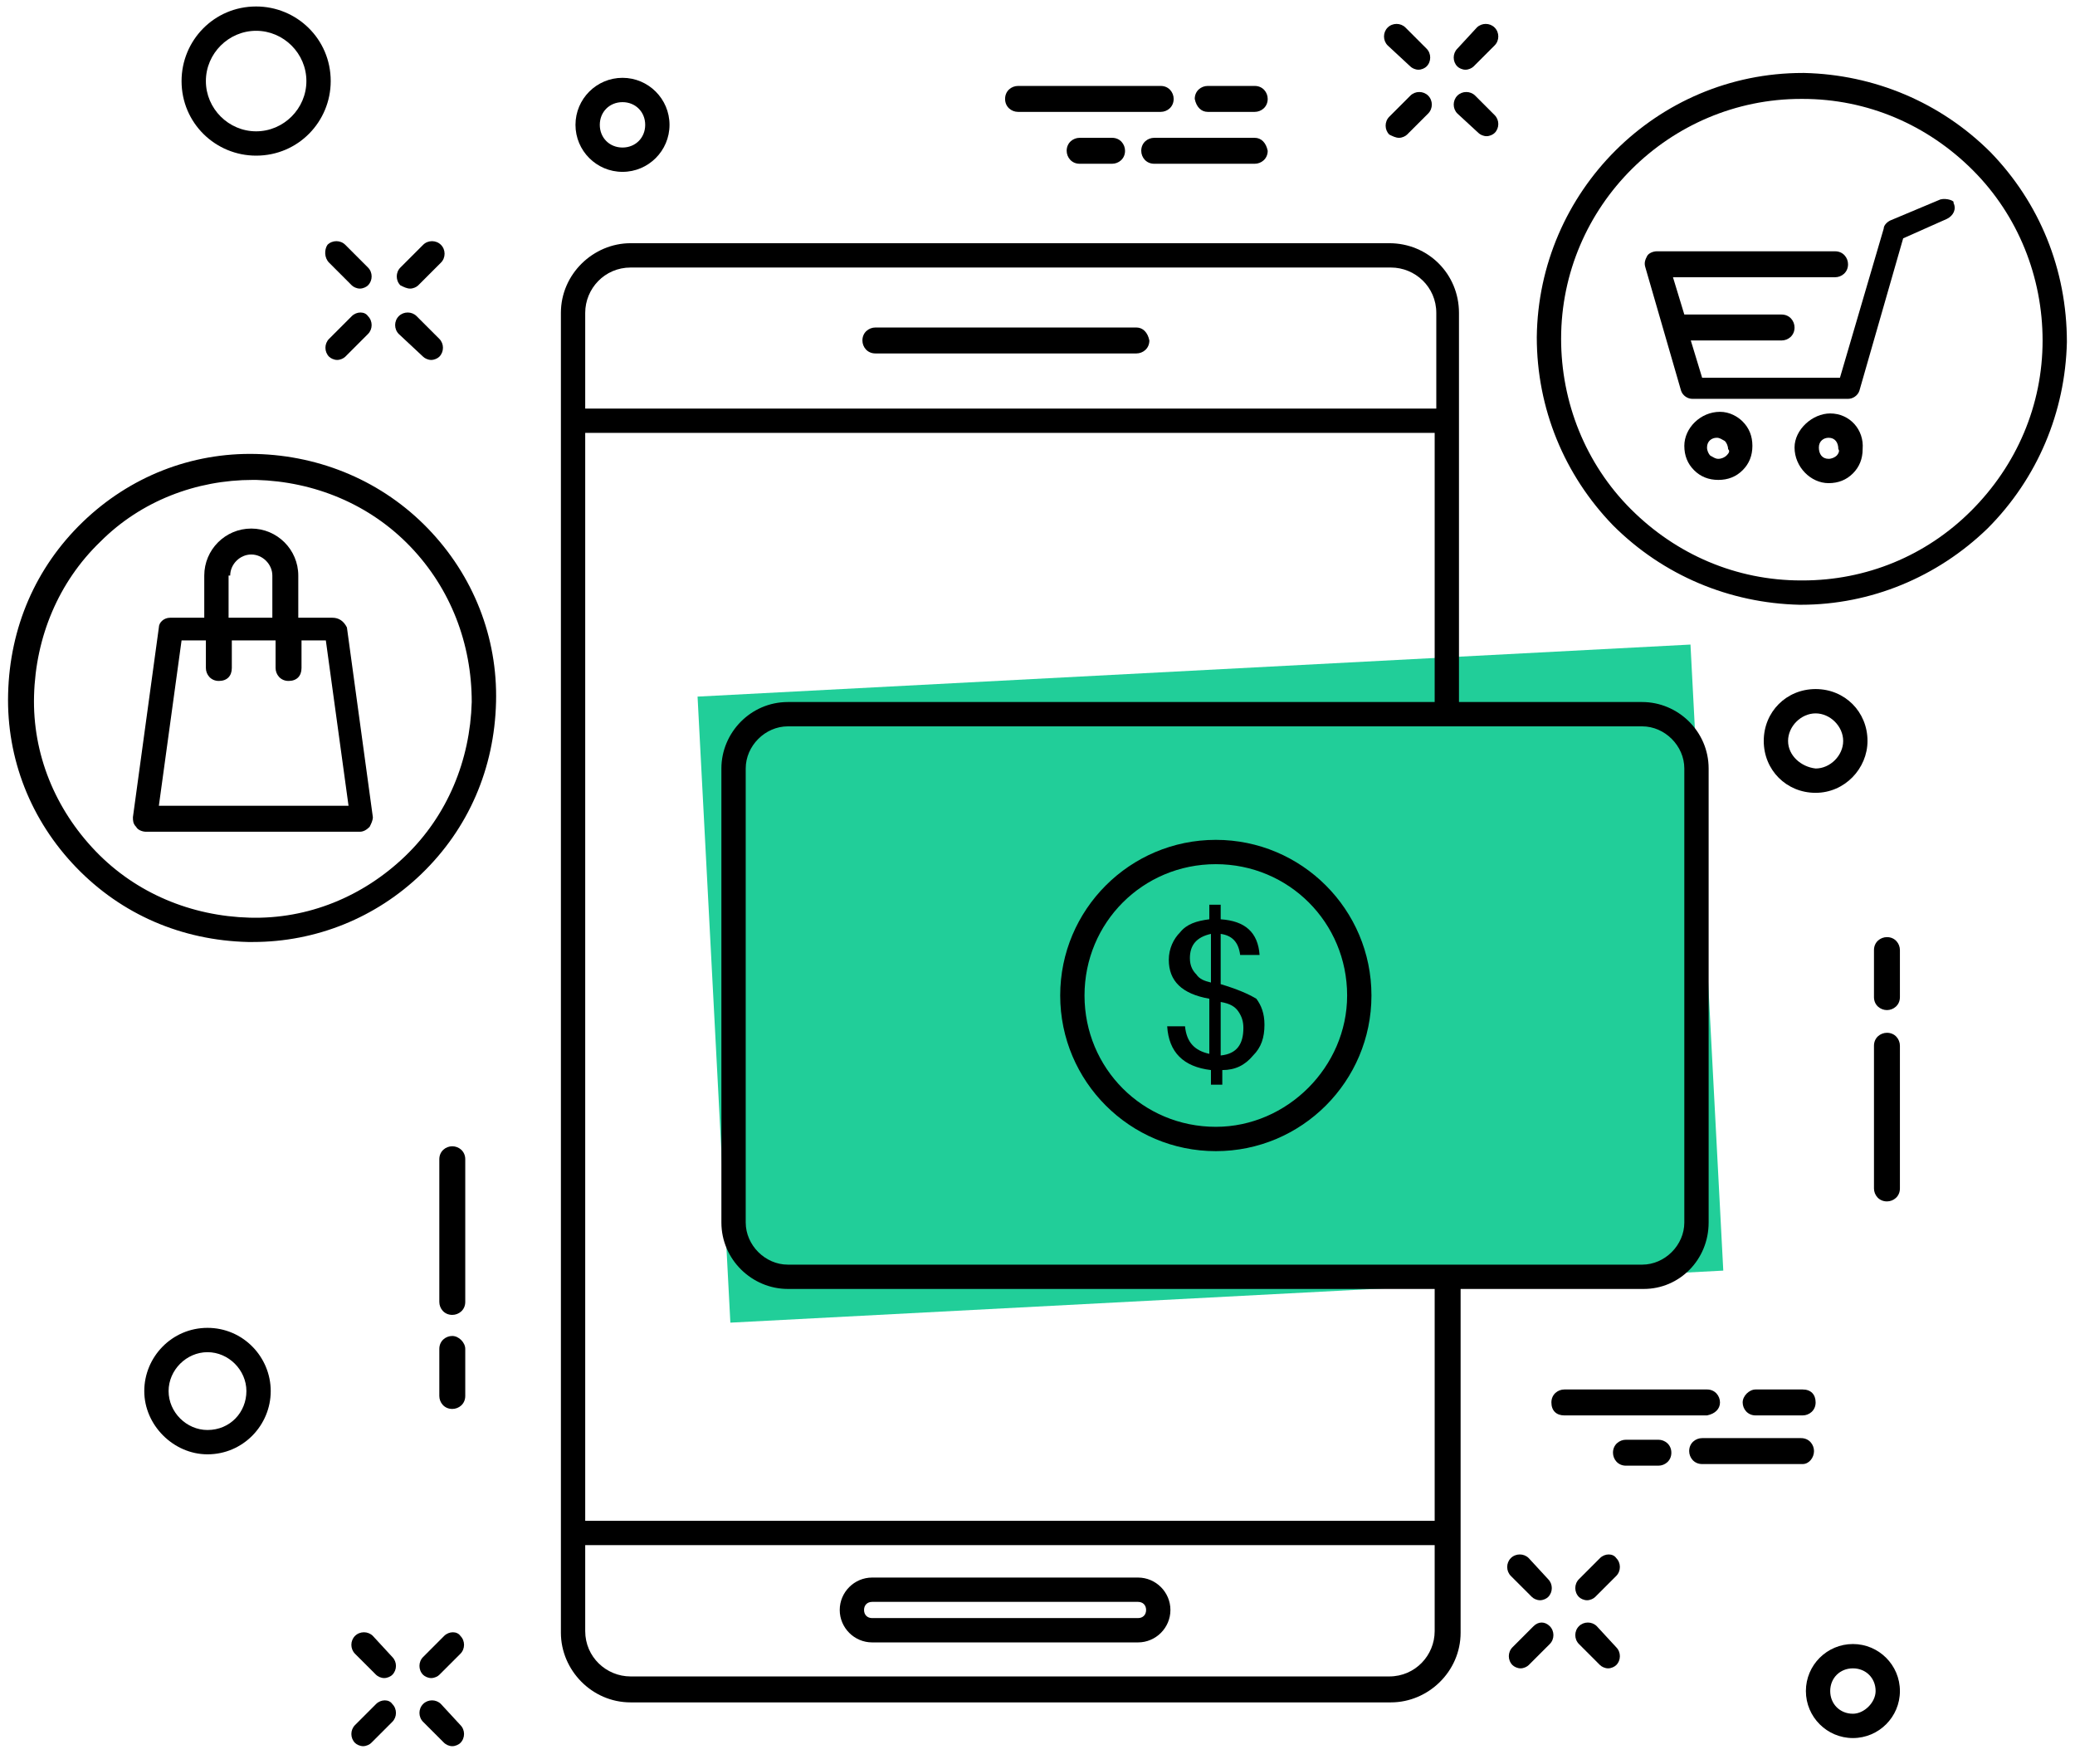 <?xml version="1.0" encoding="UTF-8"?>
<svg width="100px" height="85px" viewBox="0 0 100 85" version="1.1" xmlns="http://www.w3.org/2000/svg" xmlns:xlink="http://www.w3.org/1999/xlink">
    <!-- Generator: Sketch 48.2 (47327) - http://www.bohemiancoding.com/sketch -->
    <title>customer-4</title>
    <desc>Created with Sketch.</desc>
    <defs></defs>
    <g id="Artboard-5-Copy" stroke="none" stroke-width="1" fill="none" fill-rule="evenodd" transform="translate(-1165, -1785)">
        <g id="customer-4" transform="translate(1165, 1785)">
            <rect id="Rectangle-3" fill="#21ce99" transform="translate(58.333, 47.396) rotate(-3) translate(-58.333, -47.396) " x="34.375" y="32.292" width="47.917" height="30.208"></rect>
            <g id="Group" fill="#000000" fill-rule="nonzero">
                <path d="M15.859,12.656 L16.953,13.75 C17.031,13.828 17.188,13.906 17.344,13.906 C17.5,13.906 17.656,13.828 17.734,13.75 C17.969,13.516 17.969,13.125 17.734,12.891 L16.641,11.797 C16.406,11.562 16.016,11.562 15.781,11.797 C15.625,12.031 15.625,12.422 15.859,12.656 Z" id="Shape"></path>
                <path d="M20.391,17.188 C20.469,17.266 20.625,17.344 20.781,17.344 C20.938,17.344 21.094,17.266 21.172,17.188 C21.406,16.953 21.406,16.562 21.172,16.328 L20.078,15.234 C19.844,15 19.453,15 19.219,15.234 C18.984,15.469 18.984,15.859 19.219,16.094 L20.391,17.188 Z" id="Shape"></path>
                <path d="M16.953,15.234 L15.859,16.328 C15.625,16.562 15.625,16.953 15.859,17.188 C15.938,17.266 16.094,17.344 16.25,17.344 C16.406,17.344 16.562,17.266 16.641,17.188 L17.734,16.094 C17.969,15.859 17.969,15.469 17.734,15.234 C17.578,15 17.188,15 16.953,15.234 Z" id="Shape"></path>
                <path d="M19.766,13.906 C19.922,13.906 20.078,13.828 20.156,13.75 L21.25,12.656 C21.484,12.422 21.484,12.031 21.25,11.797 C21.016,11.562 20.625,11.562 20.391,11.797 L19.297,12.891 C19.062,13.125 19.062,13.516 19.297,13.75 C19.453,13.828 19.609,13.906 19.766,13.906 Z" id="Shape"></path>
                <path d="M12.344,7.5 C14.375,7.5 15.938,5.859 15.938,3.906 C15.938,1.875 14.297,0.312 12.344,0.312 C10.312,0.312 8.75,1.953 8.75,3.906 C8.75,5.938 10.391,7.5 12.344,7.5 Z M12.344,1.484 C13.672,1.484 14.766,2.578 14.766,3.906 C14.766,5.234 13.672,6.328 12.344,6.328 C11.016,6.328 9.922,5.234 9.922,3.906 C9.922,2.578 11.016,1.484 12.344,1.484 Z" id="Shape"></path>
                <path d="M10,63.984 C8.281,63.984 6.953,65.391 6.953,67.031 C6.953,68.672 8.359,70.078 10,70.078 C11.719,70.078 13.047,68.672 13.047,67.031 C13.047,65.391 11.719,63.984 10,63.984 Z M10,68.906 C8.984,68.906 8.125,68.047 8.125,67.031 C8.125,66.016 8.984,65.156 10,65.156 C11.016,65.156 11.875,66.016 11.875,67.031 C11.875,68.047 11.094,68.906 10,68.906 Z" id="Shape"></path>
                <path d="M54.766,15.781 L42.188,15.781 C41.875,15.781 41.562,16.016 41.562,16.406 C41.562,16.719 41.797,17.031 42.188,17.031 L54.766,17.031 C55.078,17.031 55.391,16.797 55.391,16.406 C55.312,16.016 55.078,15.781 54.766,15.781 Z" id="Shape"></path>
                <path d="M82.344,58.906 L82.344,37.031 C82.344,35.234 80.859,33.828 79.141,33.828 L70.312,33.828 L70.312,15.078 C70.312,13.203 68.828,11.719 66.953,11.719 L30.391,11.719 C28.594,11.719 27.031,13.203 27.031,15.078 L27.031,78.672 C27.031,80.469 28.516,82.031 30.391,82.031 L67.031,82.031 C68.828,82.031 70.391,80.547 70.391,78.672 L70.391,62.109 L79.219,62.109 C80.938,62.109 82.344,60.703 82.344,58.906 Z M28.203,15.078 C28.203,13.906 29.141,12.891 30.391,12.891 L67.031,12.891 C68.203,12.891 69.219,13.828 69.219,15.078 L69.219,19.688 L28.203,19.688 L28.203,15.078 Z M69.141,78.594 C69.141,79.766 68.203,80.781 66.953,80.781 L30.391,80.781 C29.219,80.781 28.203,79.844 28.203,78.594 L28.203,74.453 L69.141,74.453 L69.141,78.594 Z M69.141,73.281 L28.203,73.281 L28.203,20.859 L69.141,20.859 L69.141,33.828 L37.969,33.828 C36.172,33.828 34.766,35.312 34.766,37.031 L34.766,58.906 C34.766,60.703 36.25,62.109 37.969,62.109 L69.141,62.109 L69.141,73.281 Z M37.969,60.938 C36.875,60.938 35.938,60 35.938,58.906 L35.938,37.031 C35.938,35.938 36.875,35 37.969,35 L70.312,35 L79.141,35 C80.234,35 81.172,35.938 81.172,37.031 L81.172,58.906 C81.172,60 80.234,60.938 79.141,60.938 L37.969,60.938 Z" id="Shape"></path>
                <path d="M58.594,40.469 C54.453,40.469 51.094,43.828 51.094,47.969 C51.094,52.109 54.453,55.469 58.594,55.469 C62.734,55.469 66.094,52.109 66.094,47.969 C66.094,43.828 62.734,40.469 58.594,40.469 Z M58.594,54.297 C55.078,54.297 52.266,51.484 52.266,47.969 C52.266,44.453 55.078,41.641 58.594,41.641 C62.109,41.641 64.922,44.453 64.922,47.969 C64.922,51.406 62.031,54.297 58.594,54.297 Z" id="Shape"></path>
                <path d="M12.344,21.875 C9.219,21.797 6.25,22.969 3.984,25.156 C1.719,27.344 0.469,30.234 0.391,33.438 C0.312,36.562 1.484,39.531 3.672,41.797 C5.859,44.062 8.75,45.312 11.953,45.391 C12.031,45.391 12.109,45.391 12.188,45.391 C15.234,45.391 18.125,44.219 20.312,42.109 C22.578,39.922 23.828,37.031 23.906,33.828 C23.984,30.703 22.812,27.734 20.625,25.469 C18.438,23.203 15.469,21.953 12.344,21.875 Z M22.734,33.828 C22.656,36.641 21.562,39.297 19.531,41.25 C17.5,43.203 14.844,44.297 12.031,44.219 C9.219,44.141 6.562,43.047 4.609,41.016 C2.656,38.984 1.562,36.328 1.641,33.516 C1.719,30.703 2.812,28.047 4.844,26.094 C6.797,24.141 9.453,23.125 12.188,23.125 C12.266,23.125 12.344,23.125 12.344,23.125 C15.156,23.203 17.812,24.297 19.766,26.328 C21.719,28.359 22.734,31.016 22.734,33.828 Z" id="Shape"></path>
                <path d="M95.938,7.344 C93.516,4.922 90.312,3.594 86.953,3.516 C86.953,3.516 86.875,3.516 86.875,3.516 C79.844,3.516 74.141,9.219 74.062,16.25 C74.062,19.688 75.391,22.891 77.734,25.312 C80.156,27.734 83.359,29.062 86.719,29.141 C86.719,29.141 86.797,29.141 86.797,29.141 C90.156,29.141 93.359,27.812 95.781,25.469 C98.203,23.047 99.531,19.844 99.609,16.484 C99.609,12.969 98.281,9.766 95.938,7.344 Z M95,24.609 C92.812,26.797 89.922,27.969 86.875,27.969 C86.875,27.969 86.797,27.969 86.797,27.969 C83.672,27.969 80.781,26.719 78.594,24.531 C76.406,22.344 75.234,19.375 75.234,16.328 C75.234,9.922 80.469,4.766 86.797,4.766 C86.797,4.766 86.875,4.766 86.875,4.766 C90,4.766 92.891,6.016 95.078,8.203 C97.266,10.391 98.438,13.359 98.438,16.406 C98.438,19.531 97.188,22.422 95,24.609 Z" id="Shape"></path>
                <path d="M93.516,9.609 L91.094,10.625 C90.938,10.703 90.781,10.859 90.781,11.016 L88.672,18.203 L82.031,18.203 L81.484,16.406 L85.859,16.406 C86.172,16.406 86.484,16.172 86.484,15.781 C86.484,15.469 86.25,15.156 85.859,15.156 C85.859,15.156 85.859,15.156 85.859,15.156 L81.172,15.156 C81.172,15.156 81.172,15.156 81.172,15.156 L80.625,13.359 L88.438,13.359 C88.75,13.359 89.062,13.125 89.062,12.734 C89.062,12.422 88.828,12.109 88.438,12.109 C88.438,12.109 88.438,12.109 88.438,12.109 L79.844,12.109 C79.688,12.109 79.453,12.188 79.375,12.344 C79.297,12.5 79.219,12.656 79.297,12.891 L81.016,18.828 C81.094,19.062 81.328,19.219 81.562,19.219 C81.562,19.219 81.562,19.219 81.562,19.219 L89.062,19.219 C89.297,19.219 89.531,19.062 89.609,18.828 L91.719,11.484 L93.828,10.547 C94.141,10.391 94.297,10.078 94.141,9.766 C94.219,9.688 93.828,9.531 93.516,9.609 Z" id="Shape"></path>
                <path d="M88.203,19.922 C87.344,19.922 86.484,20.703 86.484,21.562 C86.484,22.5 87.266,23.281 88.125,23.281 C88.125,23.281 88.125,23.281 88.125,23.281 C88.594,23.281 88.984,23.125 89.297,22.812 C89.609,22.5 89.766,22.109 89.766,21.641 C89.844,20.703 89.141,19.922 88.203,19.922 Z M88.516,21.953 C88.438,22.031 88.281,22.109 88.125,22.109 C87.812,22.109 87.656,21.875 87.656,21.562 C87.656,21.25 87.891,21.094 88.125,21.094 C88.125,21.094 88.125,21.094 88.125,21.094 C88.438,21.094 88.594,21.328 88.594,21.641 C88.672,21.719 88.594,21.875 88.516,21.953 Z" id="Shape"></path>
                <path d="M82.891,19.844 C82.891,19.844 82.891,19.844 82.891,19.844 C81.953,19.844 81.172,20.625 81.172,21.484 C81.172,21.953 81.328,22.344 81.641,22.656 C81.953,22.969 82.344,23.125 82.812,23.125 C82.812,23.125 82.812,23.125 82.812,23.125 C83.281,23.125 83.672,22.969 83.984,22.656 C84.297,22.344 84.453,21.953 84.453,21.484 C84.453,21.016 84.297,20.625 83.984,20.312 C83.75,20.078 83.359,19.844 82.891,19.844 Z M83.203,21.953 C83.125,22.031 82.969,22.109 82.812,22.109 C82.656,22.109 82.578,22.031 82.422,21.953 C82.344,21.875 82.266,21.719 82.266,21.562 C82.266,21.25 82.5,21.094 82.734,21.094 C82.891,21.094 82.969,21.172 83.125,21.25 C83.203,21.328 83.281,21.484 83.281,21.641 C83.359,21.719 83.359,21.797 83.203,21.953 Z" id="Shape"></path>
                <path d="M67.969,3.203 C68.047,3.281 68.203,3.359 68.359,3.359 C68.516,3.359 68.672,3.281 68.75,3.203 C68.984,2.969 68.984,2.578 68.75,2.344 L67.734,1.328 C67.5,1.094 67.109,1.094 66.875,1.328 C66.641,1.562 66.641,1.953 66.875,2.188 L67.969,3.203 Z" id="Shape"></path>
                <path d="M71.25,6.406 C71.328,6.484 71.484,6.562 71.641,6.562 C71.797,6.562 71.953,6.484 72.031,6.406 C72.266,6.172 72.266,5.781 72.031,5.547 L71.094,4.609 C70.859,4.375 70.469,4.375 70.234,4.609 C70,4.844 70,5.234 70.234,5.469 L71.25,6.406 Z" id="Shape"></path>
                <path d="M67.422,6.641 C67.578,6.641 67.734,6.562 67.812,6.484 L68.828,5.469 C69.062,5.234 69.062,4.844 68.828,4.609 C68.594,4.375 68.203,4.375 67.969,4.609 L66.953,5.625 C66.719,5.859 66.719,6.25 66.953,6.484 C67.109,6.562 67.266,6.641 67.422,6.641 Z" id="Shape"></path>
                <path d="M70.625,3.359 C70.781,3.359 70.938,3.281 71.016,3.203 L72.031,2.188 C72.266,1.953 72.266,1.562 72.031,1.328 C71.797,1.094 71.406,1.094 71.172,1.328 L70.234,2.344 C70,2.578 70,2.969 70.234,3.203 C70.312,3.281 70.469,3.359 70.625,3.359 Z" id="Shape"></path>
                <path d="M73.672,75.078 C73.438,74.844 73.047,74.844 72.812,75.078 C72.578,75.312 72.578,75.703 72.812,75.938 L73.828,76.953 C73.906,77.031 74.062,77.109 74.219,77.109 C74.375,77.109 74.531,77.031 74.609,76.953 C74.844,76.719 74.844,76.328 74.609,76.094 L73.672,75.078 Z" id="Shape"></path>
                <path d="M76.953,78.359 C76.719,78.125 76.328,78.125 76.094,78.359 C75.859,78.594 75.859,78.984 76.094,79.219 L77.109,80.234 C77.188,80.312 77.344,80.391 77.5,80.391 C77.656,80.391 77.812,80.312 77.891,80.234 C78.125,80 78.125,79.609 77.891,79.375 L76.953,78.359 Z" id="Shape"></path>
                <path d="M73.906,78.359 L72.891,79.375 C72.656,79.609 72.656,80 72.891,80.234 C72.969,80.312 73.125,80.391 73.281,80.391 C73.438,80.391 73.594,80.312 73.672,80.234 L74.688,79.219 C74.922,78.984 74.922,78.594 74.688,78.359 C74.453,78.125 74.141,78.125 73.906,78.359 Z" id="Shape"></path>
                <path d="M77.109,75.078 L76.094,76.094 C75.859,76.328 75.859,76.719 76.094,76.953 C76.172,77.031 76.328,77.109 76.484,77.109 C76.641,77.109 76.797,77.031 76.875,76.953 L77.891,75.938 C78.125,75.703 78.125,75.312 77.891,75.078 C77.734,74.844 77.344,74.844 77.109,75.078 Z" id="Shape"></path>
                <path d="M17.969,78.828 C17.734,78.594 17.344,78.594 17.109,78.828 C16.875,79.062 16.875,79.453 17.109,79.688 L18.125,80.703 C18.203,80.781 18.359,80.859 18.516,80.859 C18.672,80.859 18.828,80.781 18.906,80.703 C19.141,80.469 19.141,80.078 18.906,79.844 L17.969,78.828 Z" id="Shape"></path>
                <path d="M21.25,82.109 C21.016,81.875 20.625,81.875 20.391,82.109 C20.156,82.344 20.156,82.734 20.391,82.969 L21.406,83.984 C21.484,84.062 21.641,84.141 21.797,84.141 C21.953,84.141 22.109,84.062 22.188,83.984 C22.422,83.75 22.422,83.359 22.188,83.125 L21.25,82.109 Z" id="Shape"></path>
                <path d="M18.125,82.109 L17.109,83.125 C16.875,83.359 16.875,83.75 17.109,83.984 C17.188,84.062 17.344,84.141 17.5,84.141 C17.656,84.141 17.812,84.062 17.891,83.984 L18.906,82.969 C19.141,82.734 19.141,82.344 18.906,82.109 C18.75,81.875 18.359,81.875 18.125,82.109 Z" id="Shape"></path>
                <path d="M21.406,78.828 L20.391,79.844 C20.156,80.078 20.156,80.469 20.391,80.703 C20.469,80.781 20.625,80.859 20.781,80.859 C20.938,80.859 21.094,80.781 21.172,80.703 L22.188,79.688 C22.422,79.453 22.422,79.062 22.188,78.828 C22.031,78.594 21.641,78.594 21.406,78.828 Z" id="Shape"></path>
                <path d="M30,8.281 C31.25,8.281 32.266,7.266 32.266,6.016 C32.266,4.766 31.25,3.75 30,3.75 C28.75,3.75 27.734,4.766 27.734,6.016 C27.734,7.266 28.75,8.281 30,8.281 Z M30,4.922 C30.625,4.922 31.094,5.391 31.094,6.016 C31.094,6.641 30.625,7.109 30,7.109 C29.375,7.109 28.906,6.641 28.906,6.016 C28.906,5.391 29.375,4.922 30,4.922 Z" id="Shape"></path>
                <path d="M89.297,79.219 C88.047,79.219 87.031,80.234 87.031,81.484 C87.031,82.734 88.047,83.75 89.297,83.75 C90.547,83.75 91.562,82.734 91.562,81.484 C91.562,80.234 90.547,79.219 89.297,79.219 Z M89.297,82.578 C88.672,82.578 88.203,82.109 88.203,81.484 C88.203,80.859 88.672,80.391 89.297,80.391 C89.922,80.391 90.391,80.859 90.391,81.484 C90.391,82.031 89.844,82.578 89.297,82.578 Z" id="Shape"></path>
                <path d="M90,35.703 C90,34.297 88.906,33.203 87.5,33.203 C86.094,33.203 85,34.297 85,35.703 C85,37.109 86.094,38.203 87.5,38.203 C88.906,38.203 90,37.031 90,35.703 Z M86.172,35.703 C86.172,35 86.797,34.375 87.5,34.375 C88.203,34.375 88.828,35 88.828,35.703 C88.828,36.406 88.203,37.031 87.5,37.031 C86.797,36.953 86.172,36.406 86.172,35.703 Z" id="Shape"></path>
                <path d="M21.797,55.234 C21.484,55.234 21.172,55.469 21.172,55.859 L21.172,62.734 C21.172,63.047 21.406,63.359 21.797,63.359 C22.109,63.359 22.422,63.125 22.422,62.734 L22.422,55.859 C22.422,55.469 22.109,55.234 21.797,55.234 Z" id="Shape"></path>
                <path d="M21.797,64.375 C21.484,64.375 21.172,64.609 21.172,65 L21.172,67.266 C21.172,67.578 21.406,67.891 21.797,67.891 C22.109,67.891 22.422,67.656 22.422,67.266 L22.422,65 C22.422,64.688 22.109,64.375 21.797,64.375 Z" id="Shape"></path>
                <path d="M90.312,57.266 C90.312,57.578 90.547,57.891 90.938,57.891 C91.25,57.891 91.562,57.656 91.562,57.266 L91.562,50.391 C91.562,50.078 91.328,49.766 90.938,49.766 C90.625,49.766 90.312,50 90.312,50.391 L90.312,57.266 Z" id="Shape"></path>
                <path d="M90.938,48.672 C91.25,48.672 91.562,48.438 91.562,48.047 L91.562,45.781 C91.562,45.469 91.328,45.156 90.938,45.156 C90.625,45.156 90.312,45.391 90.312,45.781 L90.312,48.047 C90.312,48.438 90.625,48.672 90.938,48.672 Z" id="Shape"></path>
                <path d="M49.062,5.391 L55.938,5.391 C56.25,5.391 56.562,5.156 56.562,4.766 C56.562,4.453 56.328,4.141 55.938,4.141 L49.062,4.141 C48.75,4.141 48.438,4.375 48.438,4.766 C48.438,5.156 48.75,5.391 49.062,5.391 Z" id="Shape"></path>
                <path d="M58.203,5.391 L60.469,5.391 C60.781,5.391 61.094,5.156 61.094,4.766 C61.094,4.453 60.859,4.141 60.469,4.141 L58.203,4.141 C57.891,4.141 57.578,4.375 57.578,4.766 C57.656,5.156 57.891,5.391 58.203,5.391 Z" id="Shape"></path>
                <path d="M60.469,6.641 L55.625,6.641 C55.312,6.641 55,6.875 55,7.266 C55,7.578 55.234,7.891 55.625,7.891 L60.469,7.891 C60.781,7.891 61.094,7.656 61.094,7.266 C61.016,6.875 60.781,6.641 60.469,6.641 Z" id="Shape"></path>
                <path d="M52.031,6.641 C51.719,6.641 51.406,6.875 51.406,7.266 C51.406,7.578 51.641,7.891 52.031,7.891 L53.594,7.891 C53.906,7.891 54.219,7.656 54.219,7.266 C54.219,6.953 53.984,6.641 53.594,6.641 L52.031,6.641 Z" id="Shape"></path>
                <path d="M82.891,67.578 C82.891,67.266 82.656,66.953 82.266,66.953 L75.391,66.953 C75.078,66.953 74.766,67.188 74.766,67.578 C74.766,67.969 75,68.203 75.391,68.203 L82.266,68.203 C82.656,68.125 82.891,67.891 82.891,67.578 Z" id="Shape"></path>
                <path d="M83.984,67.578 C83.984,67.891 84.219,68.203 84.609,68.203 L86.875,68.203 C87.188,68.203 87.5,67.969 87.5,67.578 C87.5,67.188 87.266,66.953 86.875,66.953 L84.609,66.953 C84.297,66.953 83.984,67.266 83.984,67.578 Z" id="Shape"></path>
                <path d="M87.422,69.922 C87.422,69.609 87.188,69.297 86.797,69.297 L82.031,69.297 C81.719,69.297 81.406,69.531 81.406,69.922 C81.406,70.234 81.641,70.547 82.031,70.547 L86.875,70.547 C87.188,70.547 87.422,70.234 87.422,69.922 Z" id="Shape"></path>
                <path d="M79.922,69.375 L78.359,69.375 C78.047,69.375 77.734,69.609 77.734,70 C77.734,70.312 77.969,70.625 78.359,70.625 L79.922,70.625 C80.234,70.625 80.547,70.391 80.547,70 C80.547,69.609 80.234,69.375 79.922,69.375 Z" id="Shape"></path>
                <path d="M58.828,47.422 L58.828,45 C59.375,45.078 59.688,45.391 59.766,46.016 L60.703,46.016 C60.625,44.922 60,44.375 58.828,44.297 L58.828,43.594 L58.281,43.594 L58.281,44.297 C57.656,44.375 57.188,44.531 56.875,44.922 C56.562,45.234 56.328,45.703 56.328,46.25 C56.328,47.266 56.953,47.891 58.281,48.125 L58.281,50.781 C57.578,50.625 57.188,50.234 57.109,49.453 L56.25,49.453 C56.328,50.703 57.031,51.406 58.359,51.562 L58.359,52.266 L58.906,52.266 L58.906,51.562 C59.531,51.562 60,51.328 60.391,50.859 C60.781,50.469 60.938,50 60.938,49.375 C60.938,48.828 60.781,48.438 60.547,48.125 C60.156,47.891 59.609,47.656 58.828,47.422 Z M58.359,47.344 C58.047,47.266 57.812,47.188 57.656,46.953 C57.5,46.797 57.344,46.562 57.344,46.172 C57.344,45.547 57.656,45.156 58.359,45 L58.359,47.344 Z M58.828,50.859 L58.828,48.281 C59.297,48.359 59.531,48.516 59.688,48.75 C59.844,48.984 59.922,49.219 59.922,49.531 C59.922,50.312 59.609,50.781 58.828,50.859 Z" id="Shape"></path>
                <path d="M16.016,29.766 L14.375,29.766 L14.375,27.734 C14.375,26.484 13.359,25.469 12.109,25.469 C10.859,25.469 9.844,26.484 9.844,27.734 L9.844,29.766 L8.203,29.766 C7.891,29.766 7.656,30 7.656,30.234 L6.406,39.375 C6.406,39.531 6.406,39.688 6.562,39.844 C6.641,40 6.875,40.078 7.031,40.078 L17.344,40.078 C17.5,40.078 17.656,40 17.812,39.844 C17.891,39.688 17.969,39.531 17.969,39.375 L16.719,30.234 C16.562,29.922 16.328,29.766 16.016,29.766 Z M11.094,27.734 C11.094,27.188 11.562,26.719 12.109,26.719 C12.656,26.719 13.125,27.188 13.125,27.734 L13.125,29.766 L11.016,29.766 L11.016,27.734 L11.094,27.734 Z M7.656,38.828 L8.75,30.859 L9.922,30.859 L9.922,32.188 C9.922,32.5 10.156,32.812 10.547,32.812 C10.938,32.812 11.172,32.578 11.172,32.188 L11.172,30.859 L13.281,30.859 L13.281,32.188 C13.281,32.5 13.516,32.812 13.906,32.812 C14.297,32.812 14.531,32.578 14.531,32.188 L14.531,30.859 L15.703,30.859 L16.797,38.828 L7.656,38.828 Z" id="Shape"></path>
                <path d="M42.031,79.141 L54.844,79.141 C55.703,79.141 56.406,78.438 56.406,77.578 C56.406,76.719 55.703,76.016 54.844,76.016 L42.031,76.016 C41.172,76.016 40.469,76.719 40.469,77.578 C40.469,78.438 41.172,79.141 42.031,79.141 Z M42.031,77.188 L54.844,77.188 C55.078,77.188 55.234,77.344 55.234,77.578 C55.234,77.812 55.078,77.969 54.844,77.969 L42.031,77.969 C41.797,77.969 41.641,77.812 41.641,77.578 C41.641,77.344 41.797,77.188 42.031,77.188 Z" id="Shape"></path>
            </g>
        </g>
    </g>
</svg>